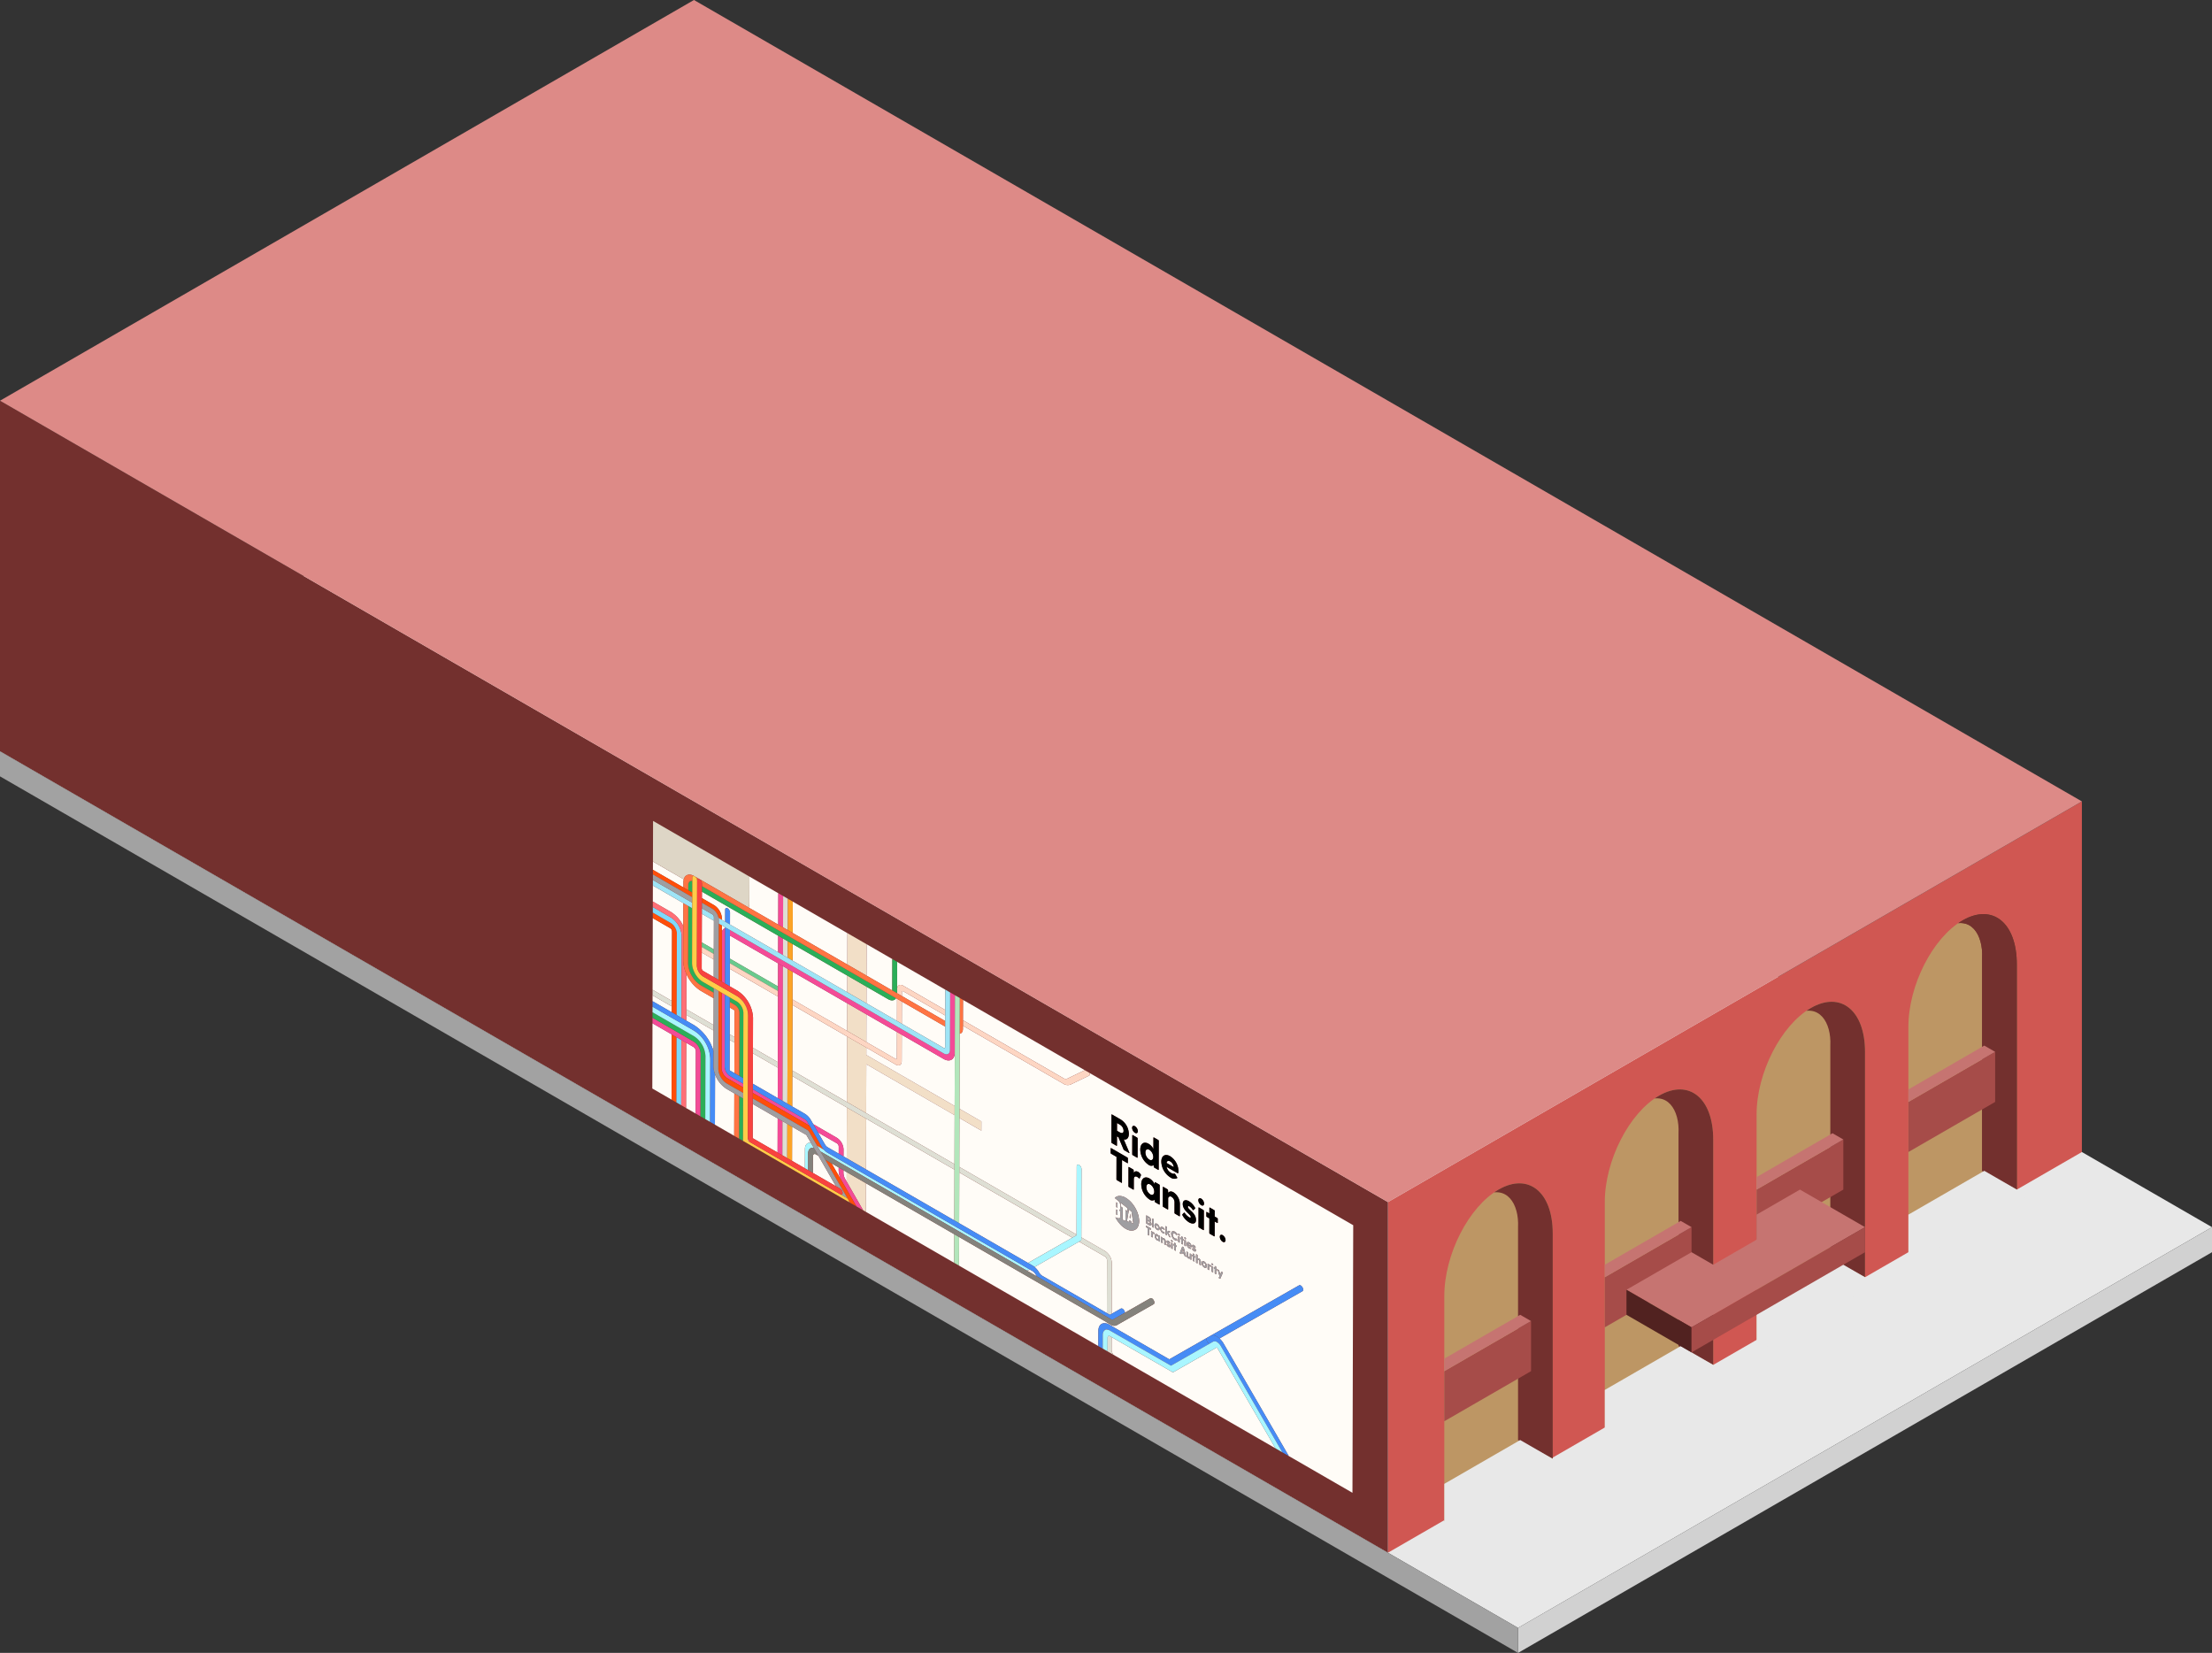 <svg id="Layer_1" data-name="Layer 1" xmlns="http://www.w3.org/2000/svg" xmlns:xlink="http://www.w3.org/1999/xlink" viewBox="0 0 510 381.051">
  <rect x="0" y="0" width="510" height="381.051" fill="#333333" stroke="none"/>
  <defs>
    <style>
      .cls-1 {
        fill: none;
      }

      .concrete-top {
        fill: #e8e8e8;
      }

      .exterior-R-prim {
        fill: #d05752;
      }

      .exterior-L-prim {
        fill: #73302e;
      }

      .window-R-prim {
        fill: #bd9664;
      }

      .cls-2 {
        clip-path: url(#clip-path);
      }

      .cls-3 {
        clip-path: url(#clip-path-2);
      }

      .cls-4 {
        clip-path: url(#clip-path-3);
      }

      .cls-5 {
        clip-path: url(#clip-path-4);
      }

      .exterior-R-dark {
        fill: #a64c49;
      }

      .top-dark {
        fill: #c67471;
      }

      .exterior-L-dark {
        fill: #512220;
      }

      .concrete-right {
        fill: #d1d1d1;
      }

      .concrete-left {
        fill: #a2a2a2;
      }

      .top-prim {
        fill: #dd8a87;
      }

      .cls-6 {
        isolation: isolate;
      }

      .cls-7 {
        clip-path: url(#clip-path-5);
      }

      .cls-8 {
        clip-path: url(#clip-path-6);
      }

      .cls-9 {
        fill: #f2dfc7;
      }

      .cls-10 {
        fill: #fffcf7;
      }

      .cls-11 {
        fill: #68ca8d;
      }

      .cls-12 {
        fill: #ded6c6;
      }

      .cls-13 {
        fill: #fdd6c3;
      }

      .cls-14 {
        fill: #dedfd4;
      }

      .cls-15 {
        fill: #f34b97;
      }

      .cls-16 {
        fill: #fda426;
      }

      .cls-17 {
        fill: #fe4e0a;
      }

      .cls-18 {
        fill: #7dd9fa;
      }

      .cls-19 {
        fill: #ff6f76;
      }

      .cls-20 {
        fill: #2bae59;
      }

      .cls-21 {
        fill: #a9f6ff;
      }

      .cls-22 {
        fill: #468cf5;
      }

      .cls-23 {
        fill: #ff7443;
      }

      .cls-24 {
        fill: #b2e6bb;
      }

      .cls-25 {
        fill: #84827c;
      }

      .cls-26 {
        fill: #9ee4f6;
      }

      .cls-27 {
        fill: #9f9ea1;
      }

      .cls-28 {
        fill: #ffcd48;
      }

      .cls-29 {
        fill: #f84340;
      }
    </style>
    <clipPath id="clip-path">
      <path class="cls-1" d="M440,236.717h0c0-9.56,5.601-20.554,12.5-24.538h0c6.899-3.983,12.5.544,12.5,10.104h0v51.959l-25,14.434Z"/>
    </clipPath>
    <clipPath id="clip-path-2">
      <path class="cls-1" d="M405,256.924h0c0-9.559,5.601-20.554,12.5-24.537h0c6.899-3.983,12.5.544,12.5,10.104h0v51.959l-25,14.434Z"/>
    </clipPath>
    <clipPath id="clip-path-3">
      <path class="cls-1" d="M370,277.131h0c0-9.559,5.601-20.554,12.5-24.537h0c6.899-3.983,12.5.544,12.5,10.104h0v51.959L370,329.09Z"/>
    </clipPath>
    <clipPath id="clip-path-4">
      <path class="cls-1" d="M333,298.782h0c0-9.559,5.601-20.554,12.5-24.537h0c6.899-3.983,12.5.544,12.5,10.104h0v51.959L333,350.74Z"/>
    </clipPath>
    <clipPath id="clip-path-5">
      <polygon class="cls-1" points="150.395 250.938 150.57 189.249 312 282.451 311.825 344.14 150.395 250.938"/>
    </clipPath>
    <clipPath id="clip-path-6">
      <polyline class="cls-1" points="150.57 189.249 312 282.451 311.825 344.14 150.395 250.938 150.57 189.249"/>
    </clipPath>
  </defs>
  <title>Artboard 12</title>
  <g>
    <path id="Path" class="concrete-top" d="M350,375.278l160-92.376L160,80.829,0,173.205Z"/>
    <path id="Path-2" data-name="Path" class="exterior-R-prim" d="M320,277.128l160-92.376v80.829l-160,92.376Z"/>
    <path id="Path-3" data-name="Path" class="exterior-L-prim" d="M0,92.376,320,277.128v80.829L0,173.205Z"/>
    <path id="Mask" class="window-R-prim" d="M440,236.717h0c0-9.56,5.601-20.554,12.5-24.538h0c6.899-3.983,12.5.544,12.5,10.104h0v51.959l-25,14.434Z"/>
    <g class="cls-2">
      <g>
        <path id="Path-4" data-name="Path" class="exterior-L-prim" d="M465,274.241l-8-4.33V220.836c.267-5.267-2.533-10.017-8-7.217l16-8.66Z"/>
        <path id="Path-5" data-name="Path" class="exterior-L-prim" d="M465,274.241l-8-4.33V220.836c.267-5.267-2.533-10.017-8-7.217l16-8.66Z"/>
      </g>
    </g>
    <path id="Mask-2" data-name="Mask" class="window-R-prim" d="M405,256.924h0c0-9.559,5.601-20.554,12.5-24.537h0c6.899-3.983,12.5.544,12.5,10.104h0v51.959l-25,14.434Z"/>
    <g class="cls-3">
      <path id="Path-6" data-name="Path" class="exterior-L-prim" d="M430,294.449l-8-4.33V241.044c.267-5.267-2.533-10.017-8-7.217l16-8.66Z"/>
    </g>
    <path id="Mask-3" data-name="Mask" class="window-R-prim" d="M370,277.131h0c0-9.559,5.601-20.554,12.5-24.537h0c6.899-3.983,12.5.544,12.5,10.104h0v51.959L370,329.09Z"/>
    <g class="cls-4">
      <path id="Path-7" data-name="Path" class="exterior-L-prim" d="M395,314.656l-8-4.33V261.251c.267-5.267-2.533-10.017-8-7.217l16-8.66Z"/>
    </g>
    <path id="Mask-4" data-name="Mask" class="window-R-prim" d="M333,298.782h0c0-9.559,5.601-20.554,12.5-24.537h0c6.899-3.983,12.5.544,12.5,10.104h0v51.959L333,350.74Z"/>
    <g class="cls-5">
      <path id="Path-8" data-name="Path" class="exterior-L-prim" d="M358,336.307l-8-4.33V282.902c.267-5.267-2.533-10.017-8-7.217l16-8.66Z"/>
    </g>
    <path id="Path-9" data-name="Path" class="concrete-top" d="M440,291.562l27.5-15.877-10-5.773L440,280.015Z"/>
    <path id="Path-10" data-name="Path" class="concrete-top" d="M405,311.769l27.5-15.877-10-5.774L405,300.222Z"/>
    <path id="Path-11" data-name="Path" class="concrete-top" d="M370,331.976l27.5-15.877-10-5.774L370,320.429Z"/>
    <path id="Path-12" data-name="Path" class="concrete-top" d="M333,353.627,360.5,337.75l-10-5.774L333,342.08Z"/>
    <path id="Path-13" data-name="Path" class="exterior-R-dark" d="M440,254.034l20-11.547v11.547l-20,11.547Z"/>
    <path id="Path-14" data-name="Path" class="exterior-R-dark" d="M405,274.241l20-11.547v11.547l-20,11.547Z"/>
    <path id="Path-15" data-name="Path" class="exterior-R-dark" d="M370,294.449l20-11.547v11.547l-20,11.547Z"/>
    <path id="Path-16" data-name="Path" class="exterior-R-dark" d="M333,316.099l20-11.547v11.547l-20,11.547Z"/>
    <path id="Path-17" data-name="Path" class="top-dark" d="M440,254.034v-2.887l17.5-10.104,2.5,1.443Z"/>
    <path id="Path-18" data-name="Path" class="top-dark" d="M405,274.241v-2.887l17.5-10.104,2.5,1.443Z"/>
    <path id="Path-19" data-name="Path" class="top-dark" d="M370,294.449v-2.887l17.5-10.104,2.5,1.443Z"/>
    <path id="Path-20" data-name="Path" class="top-dark" d="M333,316.099v-2.887l17.5-10.104,2.5,1.443Z"/>
    <path id="Path-21" data-name="Path" class="top-dark" d="M395,291.562l-5-2.887-15,8.66,15,8.66,40-23.094-15-8.66-10,5.774v5.773Z"/>
    <path id="Path-22" data-name="Path" class="exterior-L-dark" d="M375,297.335l15,8.66v5.774l-15-8.66Z"/>
    <path id="Path-23" data-name="Path" class="exterior-R-dark" d="M430,282.902v5.774l-40,23.094v-5.774Z"/>
    <path id="Path-24" data-name="Path" class="concrete-right" d="M350,375.278l160-92.376v5.773L350,381.051Z"/>
    <path id="Path-25" data-name="Path" class="concrete-left" d="M350,375.278,0,173.205v5.773L350,381.051Z"/>
    <path id="anchor_0_277.128_480" class="top-prim" d="M0,92.376,160,0,480,184.752l-160,92.376Z"/>
    <g class="cls-6">
      <g class="cls-7">
        <g>
          <g class="cls-8">
            <path class="cls-9" d="M199.657,272.775l-4.442-2.564-.006,2.192L199,279l21.002,12.125-20.363-11.757.019-6.594m.042-14.891-4.442-2.564-.033,11.701,4.442,2.564.033-11.701m26.576.643-5.062-2.922-.006,2.129,5.062,2.922.006-2.129m-26.53-17.02-4.442-2.565-.043,15.102,4.442,2.565.032-11.273,20.363,11.757.006-2.129-20.363-11.757.005-1.7m.022-7.658-4.442-2.565-.018,6.379,4.442,2.564.018-6.379m.018-6.383-4.442-2.565-.011,3.829,4.442,2.565.011-3.829m.028-9.787-4.442-2.564-.02,7.233,4.442,2.564.02-7.233"/>
            <path class="cls-10" d="M255.191,306.471a.746.746,0,0,0-.421.091.776.776,0,0,0-.34.427.846.846,0,0,1,.761-.451l0-.067m14.786,8.368h0m-49.956-30.307-20.363-11.757-.019,6.594,20.363,11.757.019-6.593m35.175,20.308L221.13,285.173l-.019,6.594,32.12,18.544.01-3.481c.004-1.372.837-2.042,1.954-1.698l.001-.291M238.07,293.035l-.597-.345a1.682,1.682,0,0,1-.771.196l2.399,1.385a5.163,5.163,0,0,1-.309-.474,2.106,2.106,0,0,0-.722-.762m42.512,17.626a.087.087,0,0,0-.09-.01l-9.896,5.639a.393.393,0,0,1-.39-.041l-13.909-8.004-.008,2.983a1.567,1.567,0,0,0,.228.764l.186.322,37.379,21.581-13.41-23.141a.245.245,0,0,0-.09-.094m-60.52-41.02-20.363-11.757-.033,11.701L220.03,281.342l.033-11.701m27.171,15.687-26.061-15.046-.033,11.701,15.878,9.167,10.216-5.822m7.514,4.338-5.945-3.432-10.267,5.851a4.704,4.704,0,0,1,1.045,1.266,2.117,2.117,0,0,0,.722.762l14.898,8.602.035-12.203a1.078,1.078,0,0,0-.488-.846m22.902,1.529c-.143-.083-.26-.016-.261.168a.579.579,0,0,0,.259.472c.147.085.26.016.261-.172a.572.572,0,0,0-.259-.468m-10.816-6.253c-.15-.086-.264-.01-.264.173a.587.587,0,0,0,.262.477c.147.085.257-.001.258-.177a.591.591,0,0,0-.256-.474m5.912,3.061-.185.545.37.213-.185-.759m-52.648-30.91L199.735,245.337l-.032,11.273,20.363,11.757.032-11.273m44.796,24.494-.263-.152-.001.444.263.152c.14.081.234.062.234-.091a.407.407,0,0,0-.233-.353m-4.443-.874c.051-.434.068-.497.119-.909l.023.017c.049.477.069.557.114,1.013-.12-.062-.137-.06-.257-.121m-.158-1.867-.455,2.687.464.164c.017-.155.034-.207.051-.362l.45.195c.016.159.033.207.052.364l.437.156-.406-2.731-.593-.473m6.485,3.663c-.143-.083-.26-.016-.261.172a.578.578,0,0,0,.259.468c.143.083.26.016.261-.168a.58.58,0,0,0-.259-.472m7.408,4.242c-.117-.067-.217-.045-.244.101l.476.275a.497.497,0,0,0-.233-.376m-15.77-9.458-.002.831c.143.102.29.209.433.315l-.008,2.772c.22.077.44.154.66.235l.007-2.531c.143.106.29.213.433.315l.002-.716-1.525-1.222m6.432,3.56-.213-.123-.001.36.213.123c.11.064.187.05.187-.08a.32.32,0,0,0-.186-.28m.379-7.785c-.526-.304-.914-.037-.916.606a2.028,2.028,0,0,0,.91,1.668c.516.298.904-.007.906-.62a2.066,2.066,0,0,0-.9-1.655M206.802,237.911l-7.034-4.061-.018,6.379,6.788,3.919c.137.079.247.016.247-.141l.017-6.096m58.199,27.158c-.526-.304-.914-.037-.916.603a2.027,2.027,0,0,0,.91,1.668c.516.298.904-.007.906-.62a2.059,2.059,0,0,0-.9-1.651m4.809,2.68c-.41-.237-.757-.161-.849.35l1.659.958a1.734,1.734,0,0,0-.811-1.308M206.824,230.253l-.233-.135c-.346.559-1.038.678-1.833.219l-4.972-2.87-.011,3.829,7.034,4.061.014-5.104m11.106,6.412-9.997-5.772-.015,5.104,9.684,5.591c.173.1.314.02.314-.179l.013-4.744m2.223,1.283-.013,4.683c-.005,1.643-1.168,2.302-2.594,1.482l-9.633-5.562-.017,6.096c-.002.862-.611,1.208-1.361.779l-6.788-3.919-.005,1.7,20.363,11.757.048-17.016M258.112,259.22l-.573-.331-.005,1.792.573.331c.45.26.944.345.946-.351a1.71,1.71,0,0,0-.94-1.44m-40.175-25.109-9.687-5.593c-.17-.098-.307-.016-.311.177l-.003.919,9.997,5.772.004-1.275m-12.199-13.011-5.925-3.421-.02,7.233,5.925,3.421.02-7.233m12.216,7.053-11.106-6.412-.018,6.314c.003-.904.641-1.264,1.424-.812l9.687,5.593.013-4.683m32.151,18.562L222.03,230.506l-.013,4.683,23.116,13.346a1.021,1.021,0,0,0,.951.12l4.022-1.939m19.942,41.068-.036-.059.004-1.244.037-.017.28.162.036.06-.004,1.244-.037.017-.28-.162m4.063,2.004c.15.087.217-.009.217-.108l.002-.708.037-.017.283.164.033.058-.004,1.244-.034.019-.273-.158-.037-.06-.01-.147a.253.253,0,0,1-.334.026.958.958,0,0,1-.438-.825l.002-.75.037-.017.28.162.036.059-.002.67a.436.436,0,0,0,.203.389m5.274,3.386-.037-.06.004-1.244.037-.017.28.162.037.06-.004,1.244-.037.017-.28-.162m1.954.653.259-.667.043-.005.29.167.027.061-.612,1.407-.043.006-.277-.16-.026-.061.168-.367-.44-1.535.027-.03.287.166.04.054.258.966M265.741,284.17c.057-.098.154-.137.297-.055a.504.504,0,0,1,.16.161l.01.063-.077.189-.06-.004a.5.5,0,0,0-.097-.079c-.143-.083-.234-.012-.234.152l-.002.659-.033.019-.283-.164-.033-.058.004-1.244.033-.019.27.156.037.06.01.163m1.043,1.768a1.248,1.248,0,0,1-.551-1.016c.001-.387.235-.558.555-.374a.918.918,0,0,1,.329.37l.007-.107.037-.017.257.148.033.058-.004,1.244-.033.019-.257-.148-.037-.059-.006-.103a.286.286,0,0,1-.33-.014m1.226-.446c.074-.096.191-.128.357-.032a.958.958,0,0,1,.415.811l-.002.743-.033.019-.283-.164-.036-.06.002-.662a.424.424,0,0,0-.196-.389.139.139,0,0,0-.224.116l-.002.693-.033.019-.283-.164-.036-.059.004-1.244.037-.017.273.158.033.058.01.174m1.374,1.606c.053.031.12.058.12-.015,0-.18-.53-.409-.528-.854.001-.268.198-.304.404-.184a1.084,1.084,0,0,1,.406.434l-.003.056-.107.099-.05-.033a.812.812,0,0,0-.21-.213c-.07-.04-.103-.014-.103.032-.001.188.536.379.535.865-.001.272-.241.283-.454.16a1.242,1.242,0,0,1-.443-.478l0-.054.107-.111.05.029a1.094,1.094,0,0,0,.276.267m8.263,5.112a1.319,1.319,0,0,1-.598-1.043c.001-.387.272-.537.602-.347a1.319,1.319,0,0,1,.601,1.041c-.001.391-.272.541-.605.349m1.126-.516a.196.196,0,0,1,.297-.055.488.488,0,0,1,.16.161l.013.065-.081.187-.057-.002a.534.534,0,0,0-.097-.079c-.147-.085-.234-.012-.234.152l-.002.659-.037.017-.28-.162-.036-.06.004-1.244.037-.017.27.156.033.058.01.163m-21.412-11.702.003-1.183.12.065.012.007a.286.286,0,0,1,.15.302l-.002.712c-.001.165-.037.205-.164.151-.04-.019-.08-.035-.12-.054m13.204,7.094-.037-.06.001-.249.037-.017.163.094.001-.364.037-.021.283.164.033.061-.001.364.167.096.033.058-.001.249-.033.019-.167-.096-.003.957-.033.019-.283-.164-.036-.059.003-.957-.163-.094m4.312,2.489-.037-.059.001-.249.037-.017.163.094.001-.364.037-.021.28.162.036.063-.001.364.163.094.036.059-.001.249-.037.017-.163-.094-.003.957-.037.017-.28-.162-.037-.059.003-.957-.163-.094m5.025,2.901-.037-.059.001-.249.037-.017.163.094.001-.364.037-.021.28.162.036.063-.001.364.163.094.036.059-.001.249-.037.017-.163-.094-.003.957-.037.017-.28-.162-.036-.059.003-.957-.163-.094M264.25,282.914l-.037-.059.001-.291.037-.017,1.063.614.036.059-.001.291-.037.017-.35-.202-.004,1.482-.033.019-.293-.169-.036-.059.004-1.482-.35-.202m7.777,6.012-.03-.059.575-1.486.04-.007.27.156.043.056.565,2.144-.027.027-.307-.177-.04-.054-.082-.347-.577-.333-.087.249-.04.008-.303-.175m3.759,2.17-.033-.058.005-1.891.033-.019.283.164.036.059-.002.816c.07-.097.191-.128.354-.034a.959.959,0,0,1,.418.813l-.002.743-.037.017-.283-.164-.033-.058.002-.662a.424.424,0,0,0-.196-.389.138.138,0,0,0-.224.116l-.002.693-.037.017-.283-.164m-5.594-4.787a.41.41,0,0,1-.189-.324c0-.122.084-.17.19-.108a.417.417,0,0,1,.189.328c0,.119-.087.164-.19.105m9.337,5.391a.41.41,0,0,1-.189-.324c0-.122.084-.17.191-.109a.41.41,0,0,1,.186.326c0,.119-.084.166-.187.107m-22.035-13.358-.013-.008c-.037-.021-.077-.044-.113-.069l.003-1.114.113.081a.351.351,0,0,1,.163.339l-.002.647c0,.159-.035.191-.151.124m14.173,7.972-.033-.061.004-1.241.033-.023.283.164.037.063-.004,1.241-.037.021-.283-.164m1.436.829-.036-.063.004-1.241.037-.021.28.162.036.063-.004,1.241-.037.021-.28-.162m-6.328-3.619a1.312,1.312,0,0,1-.598-1.039c.001-.391.269-.543.602-.35a1.313,1.313,0,0,1,.598,1.043c-.001.387-.269.539-.602.347m1.316.76a1.291,1.291,0,0,1-.588-1.034c.001-.39.259-.549.592-.356a1.216,1.216,0,0,1,.443.493l-.004.056-.167.091-.053-.035a.647.647,0,0,0-.21-.225c-.153-.088-.264-.014-.264.17a.573.573,0,0,0,.262.47.23.23,0,0,0,.217.022l.053.031.166.284.003.059a.402.402,0,0,1-.451-.026m6.115,3.53a1.287,1.287,0,0,1-.608-1.045c.001-.39.252-.553.585-.36a1.197,1.197,0,0,1,.548.988c0,.111-.014.161-.087.118l-.696-.402a.582.582,0,0,0,.296.397.343.343,0,0,0,.224.052l.05.033.123.209-.003.056a.438.438,0,0,1-.43-.045m1.064.277c.053.031.12.054.12-.019,0-.176-.529-.409-.528-.853.001-.268.201-.302.408-.183a1.094,1.094,0,0,1,.403.436l-.003.052-.107.099-.05-.033a.811.811,0,0,0-.21-.213c-.07-.04-.103-.014-.103.032-.001.188.536.379.535.869-.001.268-.241.279-.454.156a1.255,1.255,0,0,1-.443-.478l0-.054.107-.111.05.029a1.059,1.059,0,0,0,.276.271m-3.08-2.477-.036-.059.001-.245.037-.021.163.094.001-.364.037-.021.28.162.037.063-.001.364.163.094.036.063-.001.245-.037.017-.163-.094-.003.957-.037.021-.28-.162-.036-.063.003-.957-.163-.094m-7.89-3.554-.037-.063.005-1.807.037-.021.577.333a.939.939,0,0,1,.492.775c-.001.195-.094.287-.201.275a.953.953,0,0,1,.322.65c-.001.36-.198.434-.618.192l-.576-.333m6.564,3.825a1.846,1.846,0,0,1-.847-1.463c.002-.544.379-.759.853-.486a1.657,1.657,0,0,1,.579.611l0,.057-.18.122-.05-.025a1.052,1.052,0,0,0-.353-.353c-.263-.152-.47-.03-.471.292a1.038,1.038,0,0,0,.468.834.393.393,0,0,0,.354.051l.05.033.179.33v.054a.563.563,0,0,1-.581-.055m-5.178-3.024-.033-.061.005-1.888.033-.023.283.164.033.061-.005,1.888-.034.023-.283-.164m3.062,1.768-.037-.063.005-1.888.037-.021.28.162.037.063-.003,1.099.378-.254h.04l.32.185.017.06-.401.267.468.999-.02.038-.303-.175-.043-.052-.319-.671-.137.093-.001.299-.037.021-.28-.162m3.067.213a.417.417,0,0,1-.189-.328c0-.122.084-.17.191-.109a.41.41,0,0,1,.186.326c0,.119-.084.17-.187.111m1.433.827a.417.417,0,0,1-.189-.328c0-.122.084-.17.191-.109a.41.41,0,0,1,.186.326c0,.119-.084.17-.187.111m-13.722-2.405a5.281,5.281,0,0,1-1.128-.895,7.281,7.281,0,0,1-1.25-1.757l.497.176c.55.191.661.006.662-.58l.002-.567a1.022,1.022,0,0,0-.268-.715l0-.042c.194.004.244-.128.245-.369l.002-.502a1.423,1.423,0,0,0-.637-1.33l-.643-.513a1.52,1.52,0,0,1,1.109-.468,2.837,2.837,0,0,1,1.427.425,5.691,5.691,0,0,1,1.492,1.302,7.559,7.559,0,0,1,1.123,1.864,5.948,5.948,0,0,1,.472,1.956,3.008,3.008,0,0,1-.288,1.579,1.528,1.528,0,0,1-.984.801,2.222,2.222,0,0,1-1.431-.163,3.826,3.826,0,0,1-.401-.202m22.372,3a1.45,1.45,0,0,1-.661-1.145c.001-.417.299-.583.665-.371a1.447,1.447,0,0,1,.658,1.135c-.001.425-.299.591-.662.381m-5.455-3.272a.254.254,0,0,1-.123-.213l.012-4.338c0-.084.05-.113.124-.07l.983.568a.254.254,0,0,1,.123.213l-.012,4.338c0,.084-.05.113-.124.07l-.983-.568M261.408,270.366c.208-.336.545-.471,1.038-.187a1.692,1.692,0,0,1,.556.559.24.24,0,0,1,.043.232l-.276.654c-.025.068-.072.073-.134.037a.477.477,0,0,1-.07-.051,1.698,1.698,0,0,0-.336-.271c-.51-.294-.814-.037-.816.53l-.006,2.301c0,.084-.05.113-.124.07l-.986-.57a.254.254,0,0,1-.123-.213l.012-4.338c0-.084.05-.113.124-.07l.943.544a.259.259,0,0,1,.123.213l.032.559m3.651,6.177a4.36,4.36,0,0,1-1.933-3.543c.004-1.348.83-1.948,1.946-1.304a3.198,3.198,0,0,1,1.148,1.296l.024-.373c.01-.078.05-.113.124-.07l.896.517a.254.254,0,0,1,.123.213l-.012,4.338c0,.084-.05.113-.124.07l-.896-.517a.27.27,0,0,1-.123-.213l-.022-.35a1.018,1.018,0,0,1-1.151-.062m4.277-1.554c.258-.334.669-.446,1.242-.115a3.333,3.333,0,0,1,1.457,2.836l-.007,2.592c0,.084-.05.113-.124.07l-.986-.57a.254.254,0,0,1-.123-.213l.006-2.309a1.488,1.488,0,0,0-.687-1.363.482.482,0,0,0-.782.4l-.007,2.424c0,.084-.047.115-.124.07l-.983-.568a.254.254,0,0,1-.123-.213l.012-4.338c0-.084.05-.113.124-.07l.953.55a.27.27,0,0,1,.123.213l.028.603m4.794,5.61c.19.11.42.197.421-.056.002-.624-1.855-1.432-1.851-2.99.003-.934.704-1.047,1.424-.632a3.81,3.81,0,0,1,1.411,1.513c.05.098.033.161-.007.195l-.371.342a.051.051,0,0,1-.068.008.495.495,0,0,1-.112-.12,2.764,2.764,0,0,0-.732-.745c-.247-.142-.36-.047-.361.114-.002.651,1.872,1.319,1.867,3.023-.003.946-.844.978-1.59.547a4.336,4.336,0,0,1-1.541-1.664c-.05-.094-.033-.149.001-.188l.372-.392c.018-.019.042-.018.07-.002a.48.48,0,0,1,.11.106,3.72,3.72,0,0,0,.959.941m4.125-.046a.254.254,0,0,1-.123-.213l.003-.858c0-.084.05-.113.124-.07l.576.333.004-1.271c0-.088.05-.113.124-.07l.983.568a.244.244,0,0,1,.123.213l-.004,1.271.577.333a.254.254,0,0,1,.123.213l-.003.858c0,.084-.05.113-.124.07l-.576-.333-.01,3.339c0,.084-.047.115-.124.07l-.983-.568a.254.254,0,0,1-.123-.213l.01-3.339-.577-.333M256.2,265.986a.249.249,0,0,1-.123-.213l.003-1.007c0-.084.05-.113.124-.07l3.719,2.147a.254.254,0,0,1,.123.213l-.003,1.007c0,.088-.05.113-.124.07l-1.223-.706-.015,5.169c0,.084-.05.113-.124.07l-1.026-.593a.254.254,0,0,1-.123-.213l.015-5.169-1.223-.706m20.747,11.855a1.448,1.448,0,0,1-.661-1.137c.001-.425.299-.591.665-.379a1.449,1.449,0,0,1,.658,1.143c-.001.417-.299.583-.662.373m-15.775-11.535a.254.254,0,0,1-.123-.213l.012-4.338c0-.084.05-.113.124-.07l.986.569a.254.254,0,0,1,.123.213l-.012,4.338c0,.084-.05.113-.124.07l-.986-.569m8.71,5.152a4.486,4.486,0,0,1-2.129-3.657c.004-1.359.877-1.922,2.05-1.244a4.174,4.174,0,0,1,1.906,3.444c-.001.387-.042.559-.295.413l-2.439-1.408a2.041,2.041,0,0,0,1.034,1.391,1.152,1.152,0,0,0,.78.178.116.116,0,0,1,.086.011.294.294,0,0,1,.094.112l.425.717c.05.094.05.159-.017.197a1.493,1.493,0,0,1-1.495-.153m-13.508-7.922a.249.249,0,0,1-.123-.213l.018-6.322c0-.084.047-.115.124-.07l1.746,1.008a4.029,4.029,0,0,1,2.13,3.423c-.003.942-.408,1.444-1.172,1.325l1.273,2.983c.06.142.016.182-.08.126l-1.093-.631a.338.338,0,0,1-.146-.18l-1.183-2.82-.337-.194-.006,2.087c0,.084-.05.113-.124.07l-1.026-.593m9.555,1.333.007-2.569c0-.084.05-.109.124-.067l.986.57a.247.247,0,0,1,.123.209l-.019,6.605c0,.084-.05.113-.124.07l-.896-.517a.27.27,0,0,1-.123-.213l-.022-.354a1.009,1.009,0,0,1-1.151-.059A4.36,4.36,0,0,1,262.902,265c.004-1.352.83-1.949,1.946-1.304a3.076,3.076,0,0,1,1.081,1.173m-4.248-3.711a1.448,1.448,0,0,1-.661-1.137c.001-.425.295-.597.665-.383a1.449,1.449,0,0,1,.654,1.145c-.001.414-.295.585-.659.375M312,282.451l-60.754-35.076c.071.275.019.516-.148.597l-4.265,2.056a1.834,1.834,0,0,1-1.705-.217l-23.116-13.346-.002.739c-.002.65-.301,1.047-.748,1.11l-.049,17.292,5.062,2.922-.006,2.129-5.062-2.922-.032,11.273,27.031,15.606.045-15.741c.001-.352.248-.497.555-.32a1.225,1.225,0,0,1,.555.961l-.045,15.741,5.435,3.138a3.515,3.515,0,0,1,1.594,2.761l-.033,11.724,2.113-1.204a.397.397,0,0,1,.394.04,1.13,1.13,0,0,1,.393.414,1.159,1.159,0,0,1,.159.493l5.837-3.329a.402.402,0,0,1,.395.041,1.126,1.126,0,0,1,.391.413c.216.378.215.78-.003.904l-8.542,4.868a1.221,1.221,0,0,1-1.145-.044l-.001.223,13.286,7.67,8.715-4.966a.263.263,0,0,1,.034-.023l.699-.398c.024-.013.048-.026.072-.037l20.405-11.628a.388.388,0,0,1,.392.036,1.121,1.121,0,0,1,.391.416c.216.374.215.776-.003.9l-19.121,10.897a4.915,4.915,0,0,1,.963,1.202l15.007,25.9,14.681,8.476L312,282.451"/>
            <path class="cls-10" d="M193.841,275.368a.615.615,0,0,1-.126-.056l-6.295-3.634,6.435,3.715-.015-.025m-5.154-8.927-.536-.31c-.393-.227-.711-.042-.715.408l-.011,3.86,5.322,3.072-4.059-7.03m4.675,2.699-1.622-.936,2.335,4.044a5.31,5.31,0,0,1-.715-2.499l.002-.609m1.853,1.07-.743-.429-.002.609a3.099,3.099,0,0,0,.443,1.498l.296.514.006-2.192m-5.412-5.361.093.162.086.05q-.092-.102-.179-.211m-17.352-10.977-.026,9.148,6.851,3.955-6.295-3.634a1.225,1.225,0,0,1-.555-.961l.024-8.508m6.851,3.955-5.738-3.313-.022,7.869,5.738,3.313.022-7.869m6.618,3.821-3.286-1.897-.022,7.869,2.962,1.71.013-4.411c.003-1.038.578-1.588,1.38-1.458l-1.047-1.813m.377-1.06-.143-.083a.935.935,0,0,1,.169.127l-.026-.044m-19.817-11.81a3.704,3.704,0,0,0,1.066.985l.143.083a4.513,4.513,0,0,1-1.21-1.067m-1.611-1.115-.033,11.611,4.442,2.565.028-9.783-1.763-1.018a6.674,6.674,0,0,1-2.674-3.375M192.958,263.58l-4.348-2.511,1.584,2.744a1.813,1.813,0,0,0,.632.668l2.546,1.47.005-1.643a.93.93,0,0,0-.418-.729m-25.073-15.842a1.332,1.332,0,0,0,.331.28l1.1.635-1.003-.579a2.061,2.061,0,0,1-.428-.336m-1.529-1.66,0,.172a2.53,2.53,0,0,0,.24,1.026,3.377,3.377,0,0,1-.24-1.198m-11.473-7.606-4.445-2.566-.043,15.033,4.445,2.566.043-15.033m5.002,2.888-1.669-.964-.043,15.033,2.219,1.281.041-14.397a1.222,1.222,0,0,0-.548-.953m.097-1.221-1.763-1.018,1.669.964a3.66,3.66,0,0,1,1.657,2.871l-.041,14.397.041-14.504a3.449,3.449,0,0,0-1.564-2.71m.03-1.26-1.789-1.033,1.763,1.018a5.886,5.886,0,0,1,2.67,4.625l-.041,14.504.041-14.535a5.822,5.822,0,0,0-2.644-4.579m.067-1.242-1.853-1.07L160.015,237.6a8.272,8.272,0,0,1,3.75,6.499l-.041,14.535.041-14.608a7.479,7.479,0,0,0-1.074-3.631,7.591,7.591,0,0,0-2.612-2.759m-5.178-5.616-4.445-2.566-.004,1.348,4.445,2.566.004-1.348m9.624,5.556-6.291-3.632-.004,1.348,1.853,1.07a10.672,10.672,0,0,1,4.429,5.959l.013-4.744m4.815,2.78-1.11-.641-.02,6.896a.237.237,0,0,0,.106.188l1.003.579.02-7.022m9.997,5.772-5.738-3.313-.02,7.022,5.738,3.313.02-7.022m15.921,9.192-12.589-7.268-.02,7.022,2.916,1.683a4.093,4.093,0,0,1,1.418,1.494l.521.903,5.458,3.151a3.361,3.361,0,0,1,1.524,2.644l-.005,1.643.743.429.033-11.701m-25.897-22.407-1.11-.641-.018,6.168,1.11.641.018-6.168M158.26,224.536l-.023,8.133,6.291,3.632.018-6.168-2.989-1.726a8.658,8.658,0,0,1-3.297-3.871m11.777,5.143-1.776-1.025,1.623.937a5.794,5.794,0,0,1,2.624,4.549l-.019,6.758.02-6.934a5.005,5.005,0,0,0-.721-2.433,5.085,5.085,0,0,0-1.75-1.851m-10.106-5.922a4.358,4.358,0,0,0,.808,1.403,6.061,6.061,0,0,1-.808-1.403m.754-4.8-.011,3.718a3.048,3.048,0,0,0,1.385,2.399l2.496,1.441-2.433-1.405a3.189,3.189,0,0,1-1.448-2.508l.01-3.645m3.885,2.243-2.776-1.603-.01,3.645a.752.752,0,0,0,.342.593l2.433,1.405.011-4.04m14.812,8.552-11.106-6.412-.011,4.04,1.776,1.025a7.895,7.895,0,0,1,3.58,6.202l-.02,6.934,5.738,3.313.043-15.102m15.921,9.192-12.589-7.268-.043,15.101,12.589,7.268.043-15.102m-40.776-24.965-4.022-2.322-.047,16.522,4.445,2.566.045-16.036a.937.937,0,0,0-.422-.731m.147-1.192-4.165-2.405,4.022,2.322a3.42,3.42,0,0,1,1.507,2.335l.017.002a2.896,2.896,0,0,0-.399-1.219,2.814,2.814,0,0,0-.982-1.035m.02-1.269-4.182-2.414,4.165,2.405a5.534,5.534,0,0,1,2.487,4.136l.001.001a5.5,5.5,0,0,0-2.471-4.127m24.709,10.576-11.106-6.412-.015,5.315,11.106,6.412.015-5.315m15.921,9.192-12.589-7.268-.018,6.379,12.589,7.268.018-6.379m-37.764-23.084-7.034-4.061-.01,3.687,4.182,2.414a7.615,7.615,0,0,1,2.848,3.265l.015-5.306m7.034,4.061L161.82,210.66l-.019,6.594,2.776,1.603.019-6.594m2.592,1.497-.74-.427-.005,1.784c.002-.642.299-1.036.744-1.094l.001-.264m12.234,1.951-17.588-10.154-.004,1.49,2.832,1.635a3.942,3.942,0,0,1,1.79,3.101l-.001.276.74.427L167.2,209.72c.001-.352.252-.495.558-.318a1.225,1.225,0,0,1,.555.961l-.008,2.764,11.106,6.412.011-3.829m15.921,9.192-12.589-7.268-.011,3.829,12.589,7.268.011-3.829M158.863,203.414l-.026-.015a1.212,1.212,0,0,0-.149.624l0,.073a1.237,1.237,0,0,1,.175-.681M150.57,189.249l-.032,11.277,7.034,4.061.003-1.206a2.668,2.668,0,0,1,.08-.663l-7.112-4.106.026-9.362M179.45,205.923l-6.665-3.848-.018,6.195a2.775,2.775,0,0,1-.154.95l6.816,3.935.02-7.233m15.921,9.192-12.589-7.268-.02,7.233,12.589,7.268.02-7.233"/>
            <path class="cls-11" d="M164.577,218.856l-2.776-1.603-.003,1.064,2.776,1.603.003-1.064m14.812,8.552-11.106-6.412-.003,1.064,11.106,6.412.003-1.064"/>
            <path class="cls-12" d="M159.615,203.078a.768.768,0,0,0-.527.071.692.692,0,0,0-.251.25l.026.015a.725.725,0,0,1,.752-.314v-.022m13.17-1.003L150.57,189.249l-.026,9.362,7.112,4.106c.278-1.065,1.248-1.412,2.401-.746l.12.069,1.11.641,11.328,6.54a2.775,2.775,0,0,0,.154-.95l.018-6.195"/>
            <path class="cls-13" d="M156.055,215.04l-.017-.002a2.29,2.29,0,0,1,.021.312l-.003.898.003-1.067c0-.046-.002-.094-.005-.141m1.111.603-.001-.001c.003.06.005.12.004.179l-.003,1.103.003-1.118c0-.054-.001-.108-.003-.163m7.408,4.277-2.776-1.603-.004,1.279,2.776,1.603.004-1.279m14.812,8.552L168.28,222.06l-.004,1.279,11.106,6.412.004-1.279m28.525,10.08-1.11-.641-.017,6.096c0,.157-.111.22-.247.141l-6.788-3.919-4.442-2.564-12.589-7.268-.004,1.279,12.589,7.268,4.442,2.565,6.788,3.919c.75.429,1.358.082,1.361-.779l.017-6.096m.022-7.658-1.11-.641-.014,5.104,1.11.641.015-5.104m10.008,1.943-9.687-5.593c-.783-.452-1.422-.092-1.424.812l-.003.919,1.11.641.003-.919c.004-.193.141-.275.311-.177l9.687,5.593.004-1.275m33.305,14.538-1.141-.659-4.022,1.939a1.021,1.021,0,0,1-.951-.12l-23.116-13.346-.004,1.275L245.128,249.81a1.834,1.834,0,0,0,1.705.217l4.265-2.056c.167-.081.22-.323.148-.597"/>
            <path class="cls-14" d="M256.298,308.245l-.343-.198c-.32-.185-.584-.038-.585.333L255.36,311.54l1.343.775-.186-.322a1.567,1.567,0,0,1-.228-.764l.008-2.983m-.439-1.53-.087-.05a1.341,1.341,0,0,0-.58-.194l0,.067a1.466,1.466,0,0,1,.667.177m.447-1.242q-.083-.039-.167-.087l-.943-.544-.001.291a2.826,2.826,0,0,1,.58.258l.53.306.001-.223m-101.401-74.728-4.445-2.566-.004,1.275,4.445,2.566.004-1.275m9.623,5.556-6.291-3.632-.004,1.275,6.291,3.632.004-1.275m4.815,2.78-1.11-.641-.004,1.275,1.11.641.004-1.275m9.997,5.772-5.738-3.313-.004,1.275,5.738,3.313.004-1.275m40.727,23.514-20.363-11.757-4.442-2.565-12.589-7.268-.004,1.275,12.589,7.268,4.442,2.564,20.363,11.757.004-1.275m28.141,16.247L221.176,269.007l-.004,1.275,26.061,15.046.973-.554,0-.161m6.545,3.779-5.435-3.138-.001.425a.384.384,0,0,1-.165.357l-.348.198,5.945,3.432a1.078,1.078,0,0,1,.488.846l-.035,12.203.693.4.418-.238.033-11.724a3.515,3.515,0,0,0-1.594-2.761"/>
            <path class="cls-15" d="M180.413,258.47l-1.11-.641-.022,7.869,1.11.641.022-7.869m.101-35.736-1.11-.641-.015,5.315-.003,1.064-.004,1.279-.043,15.102-.004,1.275-.02,7.022,1.11.641.088-31.057m.018-6.383-1.11-.641-.011,3.829,1.11.641.011-3.829m.028-9.787-1.11-.641-.02,7.233,1.11.641.02-7.233"/>
            <path class="cls-14" d="M181.525,259.112l-1.113-.643-.022,7.869,1.113.643.022-7.869m.101-35.736-1.113-.643-.088,31.057,1.113.642.088-31.057m.018-6.383-1.113-.643-.011,3.829,1.113.643.011-3.829m.028-9.787-1.113-.643-.02,7.233,1.113.642.02-7.233"/>
            <path class="cls-16" d="M182.635,259.753l-1.11-.641-.022,7.869,1.11.641.022-7.869m.101-35.736-1.11-.641-.088,31.057,1.11.641.02-7.022.004-1.275.043-15.101.004-1.279.018-6.379m.018-6.383-1.11-.641-.011,3.829,1.11.641.011-3.829m.028-9.787-1.11-.641-.02,7.233,1.11.641.02-7.233"/>
            <path class="cls-17" d="M155.992,239.112l-1.11-.641-.043,15.033,1.11.641.043-15.033m-1.46-26.409-4.022-2.322-.004,1.275,4.022,2.322a.937.937,0,0,1,.422.731l-.045,16.036-.004,1.275-.004,1.348,1.11.641.05-17.76.003-.898a2.29,2.29,0,0,0-.021-.312,3.42,3.42,0,0,0-1.507-2.335"/>
            <path class="cls-18" d="M157.102,239.753l-1.11-.641L155.95,254.145l1.11.641.043-15.033m-2.423-28.246-4.165-2.405-.004,1.279,4.165,2.405a2.814,2.814,0,0,1,.982,1.035,2.896,2.896,0,0,1,.399,1.219c.003.047.005.095.005.141l-.003,1.067-.05,17.76,1.11.641.05-17.724.003-1.103c0-.059-.001-.119-.004-.179a5.534,5.534,0,0,0-2.487-4.136"/>
            <path class="cls-19" d="M158.215,240.395l-1.113-.643-.043,15.033,1.113.643.043-15.033m-3.516-30.154-4.182-2.414-.004,1.275,4.182,2.414a5.5,5.5,0,0,1,2.471,4.127c.002.055.004.109.003.163l-.003,1.118-.05,17.724,1.113.643.004-1.348.004-1.275.023-8.133a7.667,7.667,0,0,1-.736-3.113l.022-7.916a7.615,7.615,0,0,0-2.848-3.265"/>
            <path class="cls-15" d="M159.888,240.084l-1.669-.964-7.777-4.49-.004,1.275,4.445,2.566,1.11.641,1.11.641,1.113.643,1.669.964a1.222,1.222,0,0,1,.548.953l-.041,14.397,1.113.643.041-14.397a3.66,3.66,0,0,0-1.657-2.871"/>
            <path class="cls-20" d="M159.985,238.863l-1.763-1.018-7.777-4.49-.004,1.275,7.777,4.49,1.763,1.018a3.449,3.449,0,0,1,1.564,2.71l-.041,14.504,1.11.641.041-14.504a5.886,5.886,0,0,0-2.67-4.625"/>
            <path class="cls-21" d="M160.015,237.6l-1.789-1.033-7.777-4.49-.004,1.279,7.777,4.49,1.789,1.033a5.822,5.822,0,0,1,2.644,4.579l-.041,14.535,1.11.641.041-14.535a8.272,8.272,0,0,0-3.75-6.499"/>
            <path class="cls-22" d="M160.082,236.361l-1.853-1.07-1.113-.643-1.11-.641-1.11-.641-4.445-2.566-.004,1.275,7.777,4.49,1.853,1.07a7.591,7.591,0,0,1,2.612,2.759,7.479,7.479,0,0,1,1.074,3.631l-.041,14.608,1.113.642.033-11.611a5.511,5.511,0,0,1-.368-1.895l.01-3.45a10.672,10.672,0,0,0-4.429-5.959"/>
            <path class="cls-20" d="M171.342,253.233l-.926-.535-.028,9.783.926.535.028-9.783M169.88,230.869l-1.623-.937-.003,1.064,1.216.702a2.193,2.193,0,0,1,1,1.728l-.041,14.592.926.535.043-15.056a3.069,3.069,0,0,0-.443-1.495,3.102,3.102,0,0,0-1.075-1.135m-10.283-21.492-.923-.533-.037,13.222a5.924,5.924,0,0,0,.853,2.882,6.029,6.029,0,0,0,2.07,2.185l2.989,1.726.003-1.064-2.496-1.441a4.655,4.655,0,0,1-1.317-1.193,4.358,4.358,0,0,1-.808-1.403,4.64,4.64,0,0,1-.369-1.725l.036-12.655m.018-6.277a.725.725,0,0,0-.752.314,1.237,1.237,0,0,0-.175.681l-.003,1.133.923.533.008-2.662m46.975,27.018-1.83-1.056-42.923-24.781-.004,1.275L179.422,215.71l1.11.641,1.113.643,1.11.641,12.589,7.268,4.442,2.565,4.972,2.87c.796.459,1.487.341,1.833-.219m.257-8.377-1.11-.641-.02,7.233,1.11.641.003-.919.018-6.314"/>
            <path class="cls-23" d="M170.416,252.698l-1.11-.641-.028,9.783,1.11.641.028-9.783m-.945-20.999-1.216-.702-.004,1.275,1.11.641-.018,6.168-.004,1.275-.02,7.022,1.11.641.041-14.592a2.193,2.193,0,0,0-1-1.728m-10.796-22.855-1.113-.643-.015,5.306-.022,7.916a7.667,7.667,0,0,0,.736,3.113,8.658,8.658,0,0,0,3.297,3.871l2.989,1.726.004-1.275-2.989-1.726a6.029,6.029,0,0,1-2.07-2.185,5.924,5.924,0,0,1-.853-2.882l.037-13.222m1.501-6.804-.12-.069c-1.153-.666-2.123-.319-2.401.746a2.668,2.668,0,0,0-.08.663l-.003,1.206,1.113.642.003-1.133,0-.073a1.212,1.212,0,0,1,.149-.624.692.692,0,0,1,.251-.25.768.768,0,0,1,.527-.071l.002-.72c.001-.352.252-.495.558-.318m1.11.641-1.11-.641a1.225,1.225,0,0,1,.555.961l-.002.639.002-.639c.001-.352.248-.497.555-.32m56.648,32.706-9.997-5.772-1.11-.641-1.11-.641-5.925-3.421-4.442-2.564L182.762,215.08l-1.11-.641-1.113-.642-1.11-.641-6.816-3.935-11.328-6.54a1.225,1.225,0,0,1,.555.961l-.002.639,42.923,24.781,1.83,1.056.233.135,1.11.641,9.997,5.772.004-1.279m4.096-4.88-.743-.429-.023,8.236c.447-.063.746-.46.748-1.11l.002-.739.004-1.275.013-4.683"/>
            <path class="cls-15" d="M194.472,269.782l-1.11-.641-.002.609a5.31,5.31,0,0,0,.715,2.499l3.386,5.864L199,279l-3.791-6.597-.296-.514a3.099,3.099,0,0,1-.443-1.498l.002-.609m-8.912-11.75-11.986-6.92-.002.85,12.959,7.482a.887.887,0,0,1,.162.123l-.5-.867a1.813,1.813,0,0,0-.632-.668m7.401,4.273-5.458-3.151,1.106,1.916,4.348,2.511a.93.93,0,0,1,.418.729l-.005,1.643,1.11.641.005-1.643a3.361,3.361,0,0,0-1.524-2.644M167.144,229.29l-.74-.427-.049,17.215a3.377,3.377,0,0,0,.24,1.198,3.282,3.282,0,0,0,.15.293,2.73,2.73,0,0,0,.949,1l3.655,2.111.002-.85-2.036-1.175-1.1-.635a1.332,1.332,0,0,1-.331-.28,2.705,2.705,0,0,1-.788-1.769l.047-16.679m.043-15.267c-.445.058-.742.451-.744,1.094l-.032,11.192.74.427.036-12.713m52.989,15.414-1.11-.641-.038,13.256c-.003.904-.644,1.266-1.431.812l-.05-.029-49.247-28.433-.004,1.279,11.106,6.412,1.11.641,1.113.643,1.11.641,12.589,7.268,4.442,2.565,7.034,4.061,1.11.641,9.633,5.562c1.426.82,2.59.161,2.594-1.482l.013-4.683.024-8.512"/>
            <path class="cls-17" d="M191.741,268.205,190.26,267.35l5.329,9.23.39.676,1.482.856-3.386-5.864-2.335-4.044m-5.21-8.761-12.959-7.482-.004,1.279,12.586,7.266.143.083.026.044a1.244,1.244,0,0,1,.224.284l1.87,3.239,1.48.855-.093-.162a4.78,4.78,0,0,1-.399-.587l-2.712-4.696a.887.887,0,0,0-.162-.123m-20.126-30.581-.74-.427-.051,17.977a3.93,3.93,0,0,0,.562,1.905,4.707,4.707,0,0,0,.305.463,4.513,4.513,0,0,0,1.21,1.067l3.655,2.111.004-1.279-3.655-2.111a2.73,2.73,0,0,1-.949-1,3.282,3.282,0,0,1-.15-.293,2.53,2.53,0,0,1-.24-1.026l0-.172.049-17.215m.044-15.53-.74-.427-.037,12.976.74.427.032-11.192.005-1.784m-6.841-7.57-.923-.533-1.113-.642-7.034-4.061-.003,1.064,9.07,5.237.003-1.065m5.055,2.918-2.832-1.635-.003,1.064,2.423,1.399a3.269,3.269,0,0,1,1.419,2.097l.783.452.001-.276a3.942,3.942,0,0,0-1.79-3.101"/>
            <path class="cls-24" d="M221.13,285.173l-1.11-.641-.019,6.593,1.11.641.019-6.594m.156-55.096-1.11-.641-.024,8.512-.048,17.016-.006,2.129-.032,11.273-.004,1.275-.033,11.701,1.11.641.033-11.701.004-1.275.032-11.273.006-2.129.049-17.292.023-8.236"/>
            <path class="cls-21" d="M186.967,263.463c-.802-.13-1.377.42-1.38,1.458l-.013,4.411.74.427.011-3.86c.003-.956.563-1.441,1.326-1.252l-.684-1.185m3.016,1.599-.086-.05-1.48-.855.737,1.277,47.548,27.452a1.682,1.682,0,0,0,.771-.196l-46.651-26.934a3.54,3.54,0,0,1-.839-.696m58.824,3.491c-.306-.177-.554-.032-.555.32l-.045,15.741,0,.161-.973.554L237.017,291.15l1.056.61a3.345,3.345,0,0,1,.463.325l10.267-5.851.348-.198a.384.384,0,0,0,.165-.357l.001-.425.045-15.741a1.225,1.225,0,0,0-.555-.961"/>
            <path class="cls-22" d="M185.564,256.757l-2.916-1.683-1.11-.641-1.113-.642-1.11-.641-5.738-3.313-.004,1.275,11.986,6.92a1.813,1.813,0,0,1,.632.668l.5.867,2.712,4.696a4.78,4.78,0,0,0,.399.587q.087.11.179.211a3.54,3.54,0,0,0,.839.696l46.651,26.934.597.345a2.106,2.106,0,0,1,.722.762,5.163,5.163,0,0,0,.309.474l17.041,9.838a.53.53,0,0,0,.524.053l2.705-1.543a1.159,1.159,0,0,0-.159-.493,1.13,1.13,0,0,0-.393-.414.397.397,0,0,0-.394-.04l-2.113,1.204-.418.238-.693-.4-14.898-8.602a2.117,2.117,0,0,1-.722-.762,4.704,4.704,0,0,0-1.045-1.266,3.345,3.345,0,0,0-.463-.325l-1.056-.61-15.878-9.167-1.11-.641-20.363-11.757-4.442-2.564-.743-.429-1.11-.641-2.546-1.47a1.813,1.813,0,0,1-.632-.668l-1.584-2.744-1.106-1.916-.521-.903a4.093,4.093,0,0,0-1.418-1.494m-17.307-26.825-1.113-.643-.047,16.679a2.705,2.705,0,0,0,.788,1.769,2.061,2.061,0,0,0,.428.336l1.003.579,2.036,1.175.004-1.275-.926-.535-1.11-.641-1.003-.579a.237.237,0,0,1-.106-.188l.02-6.896.004-1.275.018-6.168.004-1.275.003-1.064m.044-15.53-1.113-.642-.001.264-.036,12.713,1.113.642.011-4.04.004-1.279.003-1.064.015-5.315.004-1.279m-.543-5c-.307-.177-.557-.034-.558.318l-.008,2.764,1.113.643.008-2.764a1.225,1.225,0,0,0-.555-.961"/>
            <path class="cls-22" d="M278.306,308.4,269.59,313.366l-13.286-7.67-.53-.306a2.826,2.826,0,0,0-.58-.258c-1.117-.344-1.95.327-1.954,1.698l-.01,3.481,1.02.589.009-3.159a1.54,1.54,0,0,1,.171-.751.776.776,0,0,1,.34-.427.746.746,0,0,1,.421-.091,1.341,1.341,0,0,1,.58.194l.087.05c.033.017.066.035.1.054l14.019,8.071h0l8.914-5.08a.593.593,0,0,1-.161-.066,1.129,1.129,0,0,1-.393-.414c-.204-.353-.214-.735-.031-.881m21.601-12.05a.388.388,0,0,0-.392-.036L279.11,307.941a1.621,1.621,0,0,1,1.483.195,3.529,3.529,0,0,1,.581.426l19.121-10.897c.217-.124.218-.526.003-.9a1.121,1.121,0,0,0-.391-.416"/>
            <path class="cls-22" d="M280.593,308.136a1.621,1.621,0,0,0-1.483-.195c-.024.011-.048.024-.072.037l-.699.398a.263.263,0,0,0-.034.023c-.183.145-.173.527.031.881a1.129,1.129,0,0,0,.393.414.593.593,0,0,0,.161.066l.818-.466a.896.896,0,0,1,.878.089,2.55,2.55,0,0,1,.872.918l14.199,24.505,1.487.859-15.007-25.9a4.915,4.915,0,0,0-.963-1.202,3.529,3.529,0,0,0-.581-.426"/>
            <path class="cls-21" d="M280.586,309.382a.896.896,0,0,0-.878-.089l-.818.466-8.914,5.08-14.019-8.071c-.033-.019-.067-.037-.1-.054a1.466,1.466,0,0,0-.667-.177.846.846,0,0,0-.761.451,1.54,1.54,0,0,0-.171.751l-.009,3.159,1.11.641.009-3.159c.001-.371.265-.518.585-.333l.343.198,13.909,8.004a.393.393,0,0,0,.39.041l9.896-5.639a.087.087,0,0,1,.09.01.245.245,0,0,1,.09.094l13.41,23.141,1.574.909L281.458,310.3a2.55,2.55,0,0,0-.872-.918"/>
            <path class="cls-25" d="M187.652,264.648c-.763-.189-1.323.295-1.326,1.252l-.011,3.86,1.11.641.011-3.86c.005-.45.322-.635.715-.408l.536.31-1.036-1.794m77.951,34.685a.402.402,0,0,0-.395-.041l-5.837,3.329-2.705,1.543a.53.53,0,0,1-.524-.053l-17.041-9.838-2.399-1.385-47.548-27.452,1.106,1.916,1.481.855,1.622.936,1.11.641.743.429,4.442,2.564,20.363,11.757,1.11.641,34.066,19.668.943.544q.084.048.167.087a1.221,1.221,0,0,0,1.145.044l8.542-4.868c.217-.124.218-.526.003-.904a1.126,1.126,0,0,0-.391-.413"/>
            <path class="cls-26" d="M159.601,208.102l-9.07-5.237-.004,1.275,7.034,4.061,1.113.643.923.533.004-1.275m4.645,2.682-2.423-1.399-.004,1.275,2.776,1.603.002-.869a.77.77,0,0,0-.352-.61m54.821,18.012-1.113-.642-.013,4.683-.004,1.275-.004,1.275-.004,1.279-.013,4.744c-.001.199-.141.279-.314.179l-9.684-5.591-1.11-.641-7.034-4.061-4.442-2.565-12.589-7.268-1.11-.641-1.113-.643-1.11-.641-11.106-6.412-1.113-.643-.74-.427-.783-.452a2.284,2.284,0,0,1,.042.431l-.003.869.74.427.74.427,1.113.642,49.247,28.433.05.029c.786.454,1.428.092,1.431-.812l.038-13.256"/>
            <path class="cls-27" d="M195.589,276.58a1.119,1.119,0,0,1,.16.543l.23.133-.39-.676m-9.435-16.073-12.586-7.266-.004,1.275,5.738,3.313,1.11.641,1.113.643,1.11.641,3.286,1.897,1.047,1.813.684,1.185,1.036,1.794,4.059,7.03.973.562a1.225,1.225,0,0,1,.555.961c-.001.303-.186.451-.433.374l.015.025,1.343.775a1.127,1.127,0,0,1,.391.412l-5.329-9.23-1.106-1.916-.737-1.277-1.87-3.239a1.244,1.244,0,0,0-.224-.284.935.935,0,0,0-.169-.127M165.665,228.435l-1.113-.642-.003,1.064-.004,1.275-.018,6.168-.004,1.275-.013,4.744-.01,3.45a5.511,5.511,0,0,0,.368,1.895,6.674,6.674,0,0,0,2.674,3.375l1.763,1.018,1.11.641.926.535.004-1.275-3.655-2.111-.143-.083a3.704,3.704,0,0,1-1.066-.985,4.707,4.707,0,0,1-.305-.463,3.93,3.93,0,0,1-.562-1.905l.051-17.977m-6.06-21.609-9.07-5.237-.004,1.275,9.07,5.237.004-1.275m4.645,2.682-2.423-1.399-.004,1.275,2.423,1.399a.77.77,0,0,1,.352.61l-.002.869-.019,6.594-.003,1.064-.004,1.279-.011,4.04,1.113.643.037-12.976.003-.869a2.284,2.284,0,0,0-.042-.431,3.269,3.269,0,0,0-1.419-2.097"/>
            <path class="cls-28" d="M160.176,202.04c-.307-.177-.557-.034-.558.318l-.002.72V203.1l-.008,2.662-.003,1.065-.004,1.275-.004,1.275-.036,12.655a4.64,4.64,0,0,0,.369,1.725,6.061,6.061,0,0,0,.808,1.403,4.655,4.655,0,0,0,1.317,1.193l2.496,1.441,1.113.642.74.427.74.427,1.113.643,1.623.937a3.102,3.102,0,0,1,1.075,1.135,3.069,3.069,0,0,1,.443,1.495l-.043,15.056-.004,1.275-.002.85-.004,1.279-.004,1.275-.028,9.783L195.75,277.124a1.211,1.211,0,0,0-.551-.955l-1.343-.775-6.435-3.715-8.144-4.702-6.851-3.955.026-9.148.037-12.976.019-6.758a5.794,5.794,0,0,0-2.624-4.549l-1.623-.937-3.705-2.139-2.496-1.441a3.048,3.048,0,0,1-1.385-2.399l.011-3.718.043-15.316.002-.639a1.225,1.225,0,0,0-.555-.961"/>
            <path class="cls-29" d="M161.286,202.68c-.306-.177-.554-.032-.555.32l-.002.639-.043,15.316-.01,3.645a3.189,3.189,0,0,0,1.448,2.508l2.433,1.405,3.705,2.139,1.776,1.025a5.085,5.085,0,0,1,1.75,1.851,5.005,5.005,0,0,1,.721,2.433l-.02,6.934-.037,12.976-.024,8.508a1.225,1.225,0,0,0,.555.961l6.295,3.634,8.144,4.702,6.295,3.634a.615.615,0,0,0,.126.056c.247.077.432-.071.433-.374a1.225,1.225,0,0,0-.555-.961l-.973-.562L187.425,270.4l-1.11-.641-.74-.427-2.962-1.71-1.11-.641-1.113-.643-1.11-.641-5.738-3.313.022-7.869.004-1.275.004-1.279.002-.85.004-1.275.02-7.022.004-1.275.02-6.934a7.895,7.895,0,0,0-3.58-6.202l-1.776-1.025-1.113-.642-.74-.427-.74-.427-1.113-.643-2.433-1.405a.752.752,0,0,1-.342-.593l.01-3.645.004-1.279.003-1.064.019-6.594.004-1.275.004-1.275.003-1.064.004-1.49.004-1.275.002-.639a1.225,1.225,0,0,0-.555-.961"/>
          </g>
          <path d="M257.534,260.681l.005-1.792.573.331a1.71,1.71,0,0,1,.94,1.44c-.002.697-.496.611-.946.351l-.573-.331m.605-2.742-1.746-1.008c-.077-.044-.123-.014-.124.07l-.018,6.322a.249.249,0,0,0,.123.213l1.026.593c.073.042.123.014.124-.07l.006-2.087.337.194,1.183,2.82a.338.338,0,0,0,.146.18l1.093.631c.097.056.14.016.08-.126l-1.273-2.983c.764.119,1.169-.383,1.172-1.325a4.029,4.029,0,0,0-2.13-3.423"/>
          <path d="M262.172,262.254l-.986-.569c-.073-.042-.123-.014-.124.07l-.012,4.338a.254.254,0,0,0,.123.213l.986.569c.073.042.123.014.124-.07l.012-4.338a.254.254,0,0,0-.123-.213m-.486-2.617c-.37-.214-.664-.042-.665.383a1.448,1.448,0,0,0,.661,1.137c.363.21.657.038.659-.375a1.449,1.449,0,0,0-.654-1.145"/>
          <path d="M264.995,267.34a2.027,2.027,0,0,1-.91-1.668c.002-.639.39-.906.916-.603a2.059,2.059,0,0,1,.9,1.651c-.002.613-.39.918-.906.62m2.052-4.537-.986-.57c-.073-.042-.123-.018-.124.067l-.007,2.569a3.076,3.076,0,0,0-1.081-1.173c-1.116-.644-1.942-.048-1.946,1.304a4.36,4.36,0,0,0,1.933,3.543,1.009,1.009,0,0,0,1.151.059l.022.354a.27.27,0,0,0,.123.213l.896.517c.073.042.123.014.124-.07l.019-6.605a.247.247,0,0,0-.123-.209"/>
          <path d="M268.961,268.099c.091-.511.439-.587.849-.35a1.734,1.734,0,0,1,.811,1.308l-1.659-.958m.842-1.543c-1.173-.677-2.046-.115-2.05,1.244a4.486,4.486,0,0,0,2.129,3.657,1.493,1.493,0,0,0,1.495.153c.067-.038.067-.103.017-.197l-.425-.717a.294.294,0,0,0-.094-.112.116.116,0,0,0-.086-.011,1.152,1.152,0,0,1-.78-.178,2.041,2.041,0,0,1-1.034-1.391l2.439,1.408c.253.146.294-.026.295-.413a4.174,4.174,0,0,0-1.906-3.444"/>
          <path d="M259.923,266.843l-3.719-2.147c-.073-.042-.123-.014-.124.07l-.003,1.007a.249.249,0,0,0,.123.213l1.223.706-.015,5.169a.254.254,0,0,0,.123.213l1.026.593c.073.042.123.014.124-.07l.015-5.169,1.223.706c.073.042.123.018.124-.07l.003-1.007a.254.254,0,0,0-.123-.213"/>
          <path d="M262.447,270.179c-.493-.285-.831-.15-1.038.187l-.032-.559a.259.259,0,0,0-.123-.213l-.943-.544c-.073-.042-.123-.014-.124.07l-.012,4.338a.254.254,0,0,0,.123.213l.986.57c.073.042.123.014.124-.07l.006-2.301c.002-.567.306-.824.816-.53a1.698,1.698,0,0,1,.336.271.477.477,0,0,0,.07.051c.062.036.109.031.134-.037l.276-.654a.24.24,0,0,0-.043-.232,1.692,1.692,0,0,0-.556-.559"/>
          <path d="M265.219,275.343a2.028,2.028,0,0,1-.91-1.668c.002-.643.39-.91.916-.606a2.066,2.066,0,0,1,.9,1.655c-.002.613-.39.918-.906.62m-.146-3.647c-1.116-.644-1.942-.044-1.946,1.304a4.36,4.36,0,0,0,1.933,3.543,1.018,1.018,0,0,0,1.151.062l.022.35a.27.27,0,0,0,.123.213l.896.517c.073.042.123.014.124-.07l.012-4.338a.254.254,0,0,0-.123-.213l-.896-.517c-.073-.042-.114-.008-.124.07l-.024.373a3.198,3.198,0,0,0-1.148-1.296"/>
          <path d="M270.577,274.874c-.573-.331-.984-.219-1.242.115l-.028-.603a.27.27,0,0,0-.123-.213l-.953-.55c-.073-.042-.123-.014-.124.07l-.012,4.338a.254.254,0,0,0,.123.213l.983.568c.077.044.123.014.124-.07l.007-2.424a.482.482,0,0,1,.782-.4,1.488,1.488,0,0,1,.687,1.363l-.006,2.309a.254.254,0,0,0,.123.213l.986.57c.073.042.123.014.124-.07l.007-2.592a3.333,3.333,0,0,0-1.457-2.836"/>
          <path d="M274.123,276.921c-.72-.415-1.421-.303-1.424.632-.004,1.558,1.852,2.366,1.851,2.99-.001.253-.231.166-.421.056a3.72,3.72,0,0,1-.959-.941.48.48,0,0,0-.11-.106c-.028-.016-.051-.018-.07.002l-.372.392c-.034.038-.05.094-.001.188a4.336,4.336,0,0,0,1.541,1.664c.746.431,1.588.399,1.59-.547.005-1.704-1.869-2.372-1.867-3.023.001-.161.114-.256.361-.114a2.764,2.764,0,0,1,.732.745.495.495,0,0,0,.112.12.051.051,0,0,0,.068-.008l.371-.342c.04-.034.057-.097.007-.195a3.81,3.81,0,0,0-1.411-1.513"/>
          <path d="M277.438,278.938l-.983-.568c-.073-.042-.123-.014-.124.07l-.012,4.338a.254.254,0,0,0,.123.213l.983.568c.073.042.123.014.124-.07l.012-4.338a.254.254,0,0,0-.123-.213m-.487-2.613c-.366-.212-.664-.046-.665.379a1.448,1.448,0,0,0,.661,1.137c.363.21.661.044.662-.373a1.449,1.449,0,0,0-.658-1.143"/>
          <path d="M279.945,278.97l-.983-.568c-.073-.042-.123-.018-.124.07l-.004,1.271-.576-.333c-.073-.042-.123-.014-.124.07l-.003.858a.254.254,0,0,0,.123.213l.577.333-.01,3.339a.254.254,0,0,0,.123.213l.983.568c.077.044.123.014.124-.07l.01-3.339.576.333c.073.042.123.014.124-.07l.003-.858a.254.254,0,0,0-.123-.213l-.577-.333.004-1.271a.244.244,0,0,0-.123-.213"/>
          <path d="M281.901,284.748c-.366-.212-.664-.046-.665.371a1.45,1.45,0,0,0,.661,1.145c.363.21.661.044.662-.381a1.447,1.447,0,0,0-.658-1.135"/>
          <path class="cls-27" d="M264.63,281.879l.001-.444.263.152a.407.407,0,0,1,.233.353c0,.153-.094.172-.234.091l-.263-.152m.002-.789.001-.36.213.123a.32.32,0,0,1,.186.28c0,.13-.077.143-.187.08l-.213-.123m.249-.589-.577-.333-.037.021-.005,1.807.037.063.576.333c.42.242.617.168.618-.192a.953.953,0,0,0-.322-.65c.107.012.2-.08.201-.275a.939.939,0,0,0-.492-.775"/>
          <polyline class="cls-27" points="265.974 281.052 265.691 280.889 265.657 280.912 265.652 282.799 265.685 282.861 265.968 283.024 266.002 283.001 266.007 281.114 265.974 281.052"/>
          <path class="cls-27" d="M266.776,283.149a.578.578,0,0,1-.259-.468c.001-.188.117-.254.261-.172a.58.58,0,0,1,.259.472c0,.184-.117.25-.261.168m.003-1.015c-.333-.192-.601-.04-.602.35a1.312,1.312,0,0,0,.598,1.039c.333.192.601.04.602-.347a1.313,1.313,0,0,0-.598-1.043"/>
          <path class="cls-27" d="M268.095,282.894c-.333-.192-.591-.034-.592.356a1.291,1.291,0,0,0,.588,1.034.402.402,0,0,0,.451.026l-.003-.059-.166-.284-.053-.031a.23.23,0,0,1-.217-.022.573.573,0,0,1-.262-.47c0-.184.111-.258.264-.17a.647.647,0,0,1,.21.225l.053.035.167-.091.004-.056a1.216,1.216,0,0,0-.443-.493"/>
          <polyline class="cls-27" points="269.033 282.818 268.753 282.657 268.716 282.678 268.711 284.565 268.747 284.629 269.027 284.79 269.064 284.769 269.065 284.471 269.202 284.377 269.52 285.048 269.564 285.1 269.867 285.275 269.887 285.237 269.419 284.238 269.821 283.971 269.804 283.912 269.484 283.727 269.444 283.727 269.066 283.981 269.069 282.882 269.033 282.818"/>
          <path class="cls-27" d="M270.869,283.936c-.473-.273-.851-.058-.853.486a1.846,1.846,0,0,0,.847,1.463.563.563,0,0,0,.581.055v-.054l-.179-.33-.05-.033a.393.393,0,0,1-.354-.051,1.038,1.038,0,0,1-.468-.834c.001-.322.208-.444.471-.292a1.052,1.052,0,0,1,.353.353l.05.025.18-.122,0-.057a1.657,1.657,0,0,0-.579-.611"/>
          <path class="cls-27" d="M271.953,285.153l-.283-.164-.033.023-.004,1.241.033.061.283.164.037-.021.004-1.241-.037-.063m-.138-.747c-.107-.061-.19-.014-.191.109a.417.417,0,0,0,.189.328c.103.06.187.008.187-.111a.41.41,0,0,0-.186-.326"/>
          <polyline class="cls-27" points="272.671 285.16 272.391 284.999 272.354 285.02 272.353 285.384 272.19 285.289 272.153 285.31 272.152 285.555 272.189 285.615 272.352 285.709 272.35 286.666 272.386 286.73 272.666 286.891 272.703 286.87 272.706 285.913 272.869 286.007 272.906 285.99 272.906 285.745 272.87 285.682 272.706 285.587 272.707 285.224 272.671 285.16"/>
          <path class="cls-27" d="M273.386,285.98l-.28-.162-.037.021-.004,1.241.036.063.28.162.037-.021.004-1.241-.036-.063m-.138-.747c-.107-.062-.19-.014-.191.109a.417.417,0,0,0,.189.328c.103.06.187.008.187-.111a.41.41,0,0,0-.186-.326"/>
          <path class="cls-27" d="M273.941,286.853c.027-.145.127-.168.244-.101a.497.497,0,0,1,.233.376l-.476-.275m.242-.444c-.333-.192-.584-.03-.585.36a1.287,1.287,0,0,0,.608,1.045.438.438,0,0,0,.43.045l.003-.056-.123-.209-.05-.033a.343.343,0,0,1-.224-.052.582.582,0,0,1-.296-.397l.696.402c.073.042.087-.007.087-.118a1.197,1.197,0,0,0-.548-.988"/>
          <path class="cls-27" d="M275.269,287.036c-.207-.119-.407-.085-.408.183-.001.444.529.677.528.853,0,.073-.067.05-.12.019a1.059,1.059,0,0,1-.276-.271l-.05-.029-.107.111,0,.054a1.255,1.255,0,0,0,.443.478c.213.123.454.112.454-.156.001-.49-.535-.681-.535-.869,0-.046.034-.073.103-.032a.811.811,0,0,1,.21.213l.05.033.107-.099.003-.052a1.094,1.094,0,0,0-.403-.436"/>
          <polyline class="cls-27" points="265.314 283.16 264.251 282.546 264.214 282.564 264.213 282.855 264.25 282.914 264.6 283.116 264.595 284.598 264.632 284.657 264.925 284.827 264.959 284.808 264.963 283.326 265.313 283.528 265.349 283.511 265.35 283.22 265.314 283.16"/>
          <path class="cls-27" d="M266.038,284.116c-.143-.083-.24-.043-.297.055l-.01-.163-.037-.06-.27-.156-.033.019-.004,1.244.033.058.283.164.033-.019.002-.659c0-.165.091-.235.234-.152a.5.5,0,0,1,.097.079l.06.004.077-.189-.01-.063a.504.504,0,0,0-.16-.161"/>
          <path class="cls-27" d="M266.832,285.594a.587.587,0,0,1-.262-.477c.001-.184.114-.26.264-.173a.591.591,0,0,1,.256.474c-.001.176-.111.262-.258.177m-.044-1.045c-.32-.185-.554-.013-.555.374a1.248,1.248,0,0,0,.551,1.016.286.286,0,0,0,.33.014l.006.103.037.059.257.148.033-.019L267.451,285l-.033-.058-.257-.148-.037.017-.007.107a.918.918,0,0,0-.329-.37"/>
          <path class="cls-27" d="M268.368,285.46c-.167-.096-.284-.064-.357.032l-.01-.174-.033-.058-.273-.158-.037.017-.004,1.244.036.059.283.164.033-.019.002-.693a.139.139,0,0,1,.224-.116.424.424,0,0,1,.196.389l-.002.662.036.06.283.164.033-.019.002-.743a.958.958,0,0,0-.415-.811"/>
          <path class="cls-27" d="M269.381,286.045c-.207-.119-.404-.084-.404.184-.001.444.529.673.528.854,0,.073-.067.046-.12.015a1.094,1.094,0,0,1-.276-.267l-.05-.029-.107.111,0,.054a1.242,1.242,0,0,0,.443.478c.213.123.454.112.454-.16.001-.486-.535-.677-.535-.865,0-.046.034-.073.103-.032a.812.812,0,0,1,.21.213l.05.033.107-.099.003-.056a1.084,1.084,0,0,0-.406-.434"/>
          <path class="cls-27" d="M270.33,286.624l-.28-.162-.037.017-.004,1.244.036.059.28.162.037-.017.004-1.244-.036-.06m-.138-.747c-.107-.062-.19-.014-.19.108a.41.41,0,0,0,.189.324c.103.06.19.014.19-.105a.417.417,0,0,0-.189-.328"/>
          <polyline class="cls-27" points="271.051 286.634 270.768 286.47 270.731 286.491 270.73 286.855 270.567 286.761 270.53 286.778 270.53 287.027 270.566 287.086 270.729 287.181 270.727 288.138 270.763 288.197 271.046 288.361 271.08 288.342 271.083 287.384 271.249 287.481 271.283 287.462 271.283 287.213 271.25 287.155 271.083 287.059 271.084 286.695 271.051 286.634"/>
          <path class="cls-27" d="M272.561,288.549l.185-.545.185.759-.37-.213m.32-1.02-.27-.156-.04.007-.575,1.486.03.059.303.175.04-.008.087-.249.577.333.082.347.04.054.307.177.027-.027-.565-2.144-.043-.056"/>
          <path class="cls-27" d="M274.649,289.118l-.283-.164-.037.017-.002.708c0,.1-.067.195-.217.108a.436.436,0,0,1-.203-.389l.002-.67-.036-.059-.28-.162-.037.017-.002.75a.958.958,0,0,0,.438.825.253.253,0,0,0,.334-.026l.01.147.037.06.273.158.034-.019.004-1.244-.033-.058"/>
          <polyline class="cls-27" points="275.36 289.121 275.08 288.96 275.043 288.981 275.042 289.345 274.879 289.25 274.842 289.267 274.841 289.516 274.878 289.576 275.041 289.67 275.039 290.627 275.075 290.687 275.355 290.848 275.392 290.831 275.394 289.874 275.558 289.968 275.595 289.951 275.595 289.702 275.559 289.643 275.395 289.549 275.396 289.185 275.36 289.121"/>
          <path class="cls-27" d="M276.074,289.292l-.283-.164-.033.019-.005,1.891.033.058.283.164.037-.017.002-.693a.138.138,0,0,1,.224-.116.424.424,0,0,1,.196.389l-.002.662.033.058.283.164.037-.017.002-.743a.959.959,0,0,0-.418-.813c-.163-.094-.283-.064-.354.034l.002-.816-.036-.059"/>
          <path class="cls-27" d="M277.649,291.835a.579.579,0,0,1-.259-.472c.001-.184.118-.25.261-.168a.572.572,0,0,1,.259.468c-.001.188-.114.256-.261.172m.003-1.015c-.33-.19-.601-.04-.602.347a1.319,1.319,0,0,0,.598,1.043c.333.192.604.042.605-.349a1.319,1.319,0,0,0-.601-1.041"/>
          <path class="cls-27" d="M279.071,291.64a.196.196,0,0,0-.297.055l-.01-.163-.033-.058-.27-.156-.037.017-.004,1.244.036.06.28.162.037-.017.002-.659c0-.165.087-.237.234-.152a.534.534,0,0,1,.097.079l.057.002.081-.187-.013-.065a.488.488,0,0,0-.16-.161"/>
          <path class="cls-27" d="M279.667,292.015l-.28-.162-.037.017-.004,1.244.037.06.28.162.037-.017.004-1.244-.037-.06m-.138-.747c-.107-.061-.19-.014-.191.109a.41.41,0,0,0,.189.324c.103.06.187.012.187-.107a.41.41,0,0,0-.186-.326"/>
          <polyline class="cls-27" points="280.385 292.023 280.105 291.861 280.068 291.882 280.067 292.246 279.904 292.152 279.867 292.169 279.866 292.417 279.903 292.477 280.066 292.571 280.064 293.528 280.1 293.588 280.38 293.75 280.417 293.732 280.419 292.775 280.583 292.869 280.62 292.852 280.62 292.603 280.584 292.544 280.42 292.45 280.421 292.086 280.385 292.023"/>
          <polyline class="cls-27" points="281.93 293.321 281.64 293.154 281.597 293.159 281.338 293.827 281.08 292.861 281.04 292.808 280.754 292.642 280.727 292.673 281.166 294.207 280.998 294.575 281.025 294.636 281.302 294.796 281.345 294.79 281.956 293.383 281.93 293.321"/>
          <path class="cls-27" d="M257.498,278.881l-.012-.007-.12-.065-.003,1.183c.04.019.08.035.12.054.127.054.164.014.164-.151l.002-.712a.286.286,0,0,0-.15-.302"/>
          <path class="cls-27" d="M257.37,277.151l-.003,1.114c.037.025.077.048.113.069l.013.008c.116.067.15.035.151-.124l.002-.647a.351.351,0,0,0-.163-.339l-.113-.081"/>
          <path class="cls-27" d="M260.57,279.804c-.051.411-.068.475-.119.909.12.062.137.06.257.121-.045-.456-.065-.536-.114-1.013l-.023-.017"/>
          <path class="cls-27" d="M259.838,281.533l.455-2.687.593.473.406,2.731-.437-.156c-.019-.157-.036-.205-.052-.364l-.45-.195c-.017.155-.034.207-.051.362l-.464-.164m-1-.321.008-2.772c-.143-.106-.29-.213-.433-.315l.002-.831,1.525,1.222-.002.716c-.143-.102-.29-.21-.433-.315l-.007,2.531c-.22-.081-.44-.158-.66-.235m.705-5.085a2.837,2.837,0,0,0-1.427-.425,1.52,1.52,0,0,0-1.109.468l.643.513a1.423,1.423,0,0,1,.637,1.33l-.002.502c-.001.241-.051.373-.245.369l0,.042a1.022,1.022,0,0,1,.268.715l-.002.567c-.002.586-.112.771-.662.58l-.497-.176a7.281,7.281,0,0,0,1.25,1.757,5.281,5.281,0,0,0,1.128.895,3.826,3.826,0,0,0,.401.202,2.222,2.222,0,0,0,1.431.163,1.528,1.528,0,0,0,.984-.801,3.008,3.008,0,0,0,.288-1.579,5.948,5.948,0,0,0-.472-1.956,7.559,7.559,0,0,0-1.123-1.864,5.691,5.691,0,0,0-1.492-1.302"/>
        </g>
      </g>
    </g>
  </g>
</svg>
